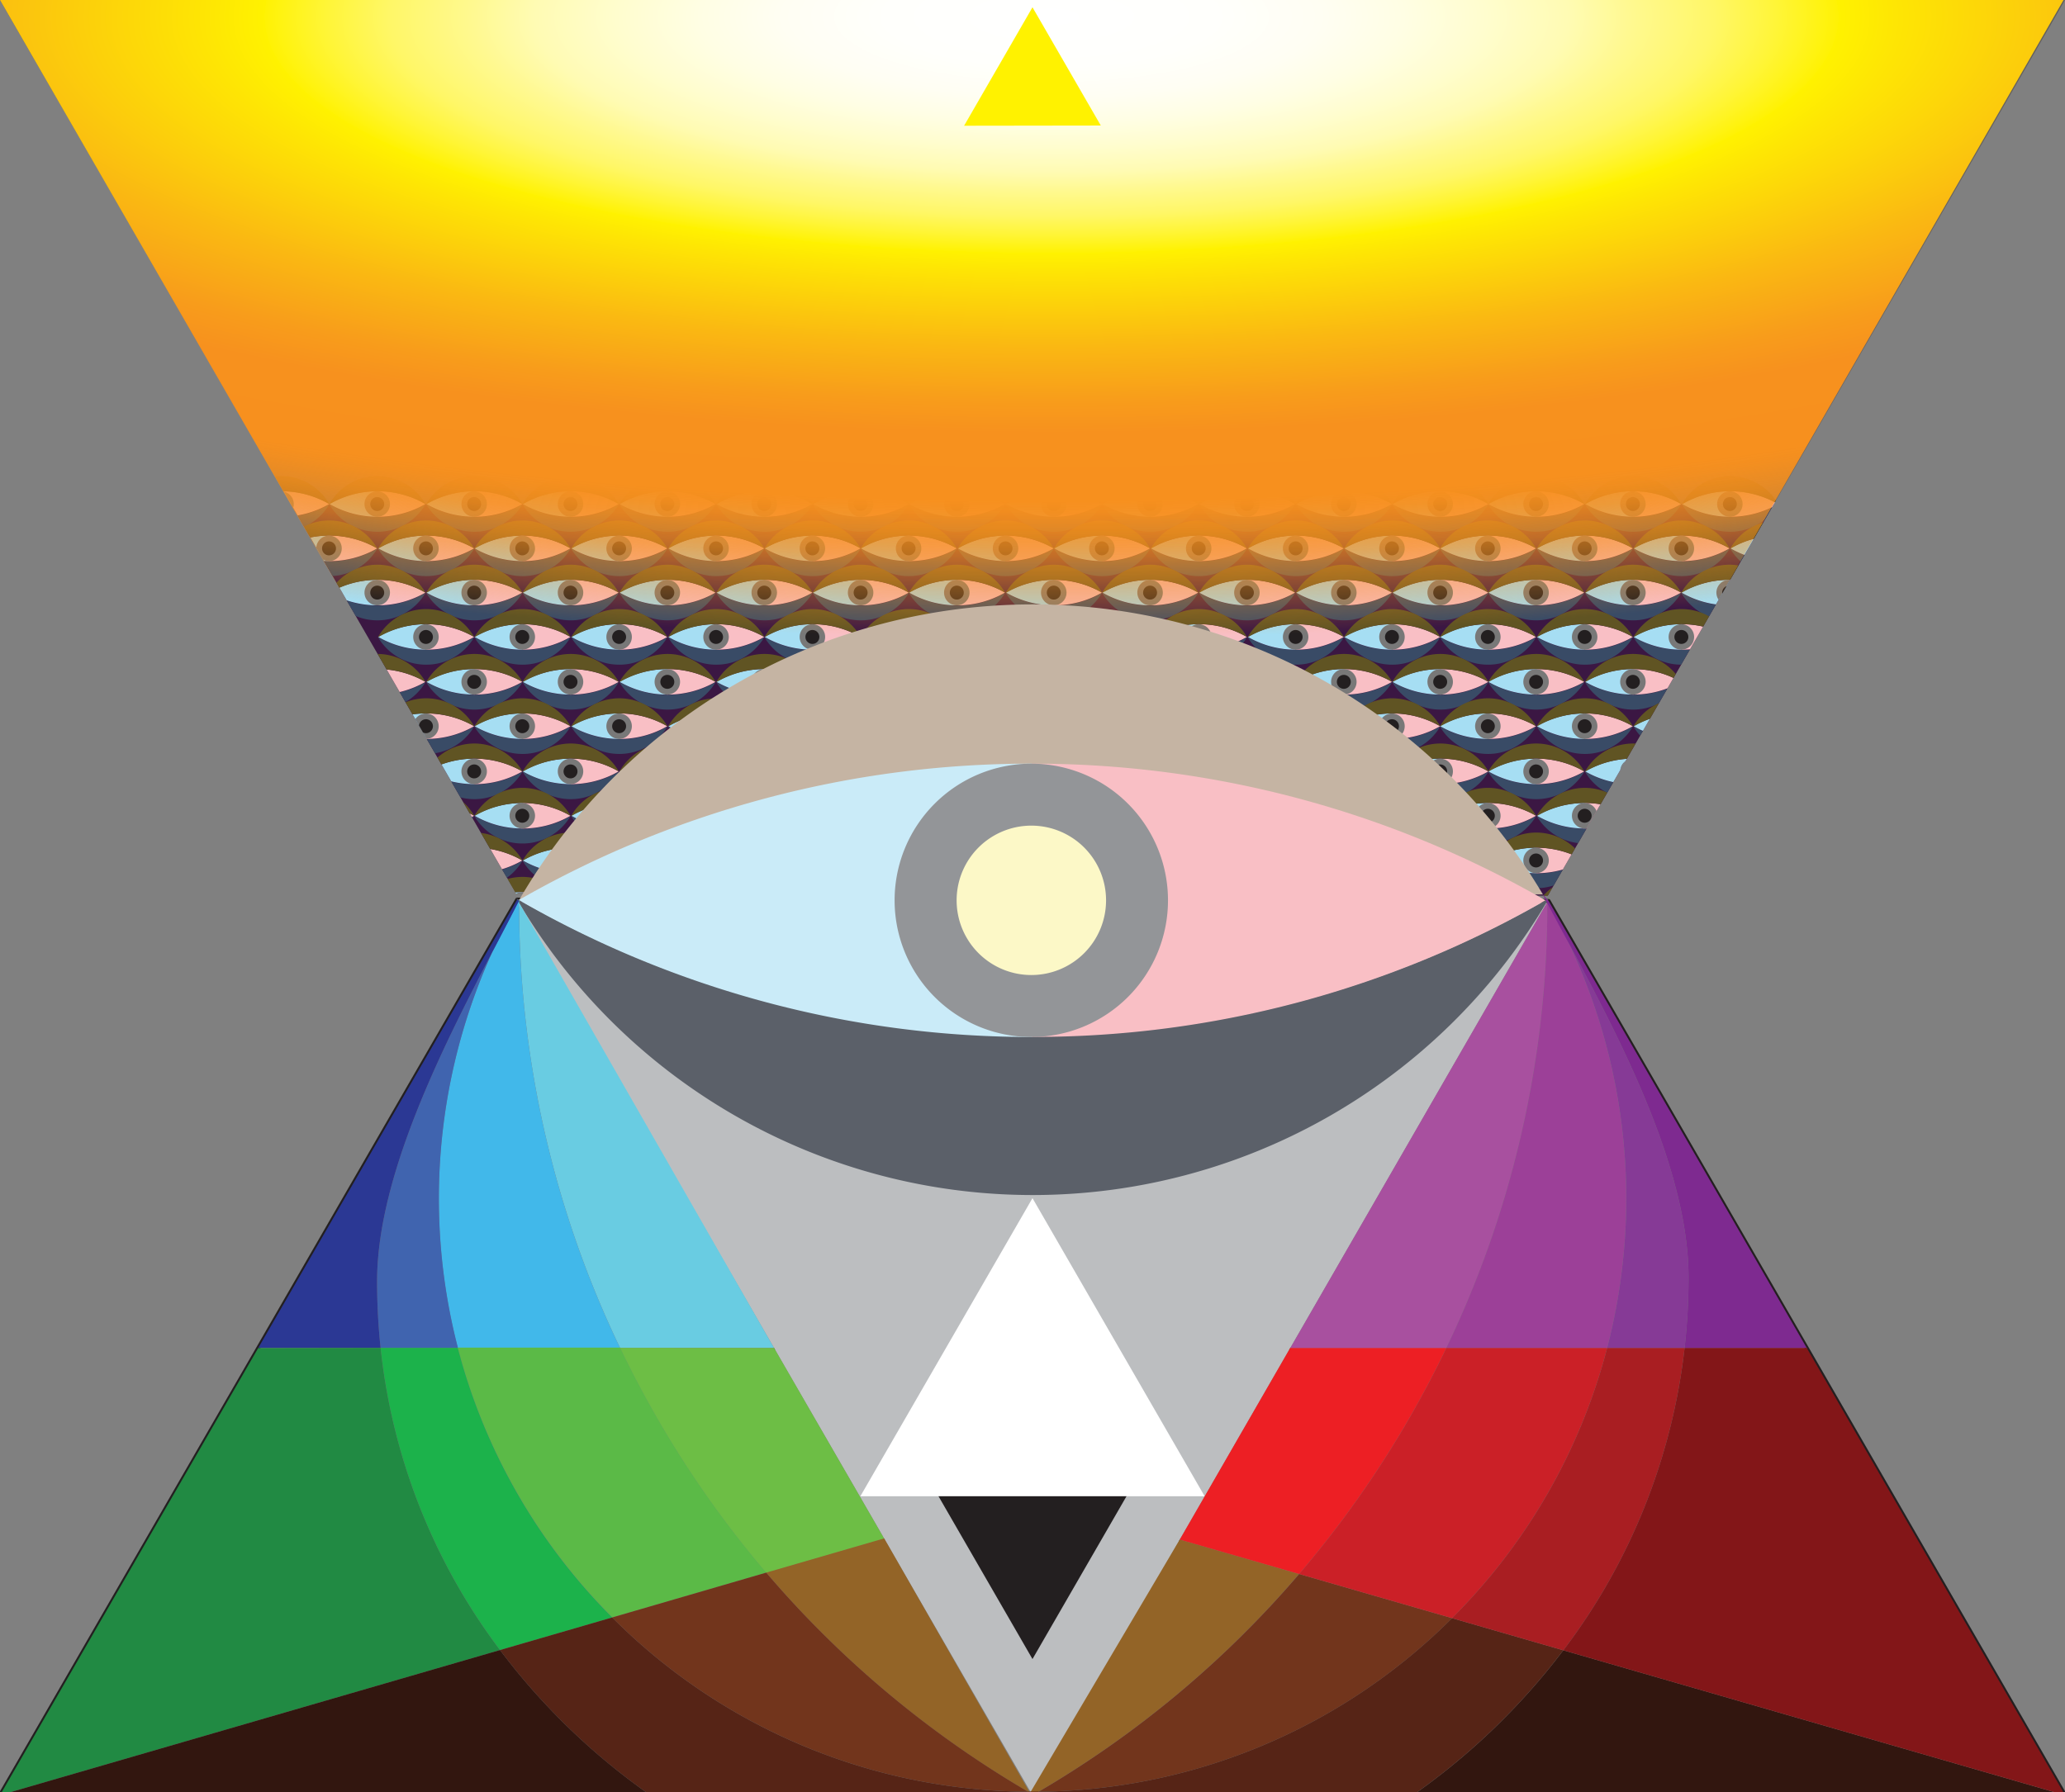 <svg xmlns="http://www.w3.org/2000/svg" xmlns:xlink="http://www.w3.org/1999/xlink" viewBox="0 0 525.11 455.87">
  <rect x="0" y="0" width="525.11" height="455.87" fill="#808080" stroke="none"/>
  <defs>
    <style>
      .cls-1, .cls-10, .cls-9 {
        fill: none;
      }

      .cls-2 {
        fill: #394b66;
      }

      .cls-3 {
        fill: #f9bfc5;
      }

      .cls-4 {
        fill: #a6def3;
      }

      .cls-5 {
        fill: #605423;
      }

      .cls-6 {
        fill: #787878;
      }

      .cls-7 {
        fill: #231f20;
      }

      .cls-8 {
        isolation: isolate;
      }

      .cls-9 {
        stroke: #231f20;
        stroke-linejoin: round;
      }

      .cls-10 {
        stroke: #020202;
        stroke-miterlimit: 10;
      }

      .cls-11 {
        fill: #bcbec0;
      }

      .cls-12 {
        fill: #5b6069;
      }

      .cls-13 {
        clip-path: url(#clip-path);
      }

      .cls-14 {
        opacity: 0.29;
        mix-blend-mode: overlay;
        fill: url(#radial-gradient);
      }

      .cls-15 {
        fill: #3b1743;
      }

      .cls-16 {
        fill: url(#radial-gradient-2);
      }

      .cls-17 {
        fill: #fff;
      }

      .cls-18 {
        fill: #fff200;
      }

      .cls-19 {
        fill: #69cce2;
      }

      .cls-20 {
        fill: #41b8ea;
      }

      .cls-21 {
        fill: #4064af;
      }

      .cls-22 {
        fill: #2b3894;
      }

      .cls-23 {
        fill: #c5b4a3;
      }

      .cls-24 {
        fill: #caebf8;
      }

      .cls-25 {
        fill: #939598;
      }

      .cls-26 {
        fill: #fcf8c7;
      }

      .cls-27 {
        fill: #6dbe45;
      }

      .cls-28 {
        fill: #5bba47;
      }

      .cls-29 {
        fill: #1cb24b;
      }

      .cls-30 {
        fill: #218a43;
      }

      .cls-31 {
        fill: #936427;
      }

      .cls-32 {
        fill: #72351c;
      }

      .cls-33 {
        fill: #562416;
      }

      .cls-34 {
        fill: #32160f;
      }

      .cls-35 {
        fill: #ed1f24;
      }

      .cls-36 {
        fill: #cb2027;
      }

      .cls-37 {
        fill: #a91e22;
      }

      .cls-38 {
        fill: #831618;
      }

      .cls-39 {
        fill: #a8509f;
      }

      .cls-40 {
        fill: #9c4098;
      }

      .cls-41 {
        fill: #863a96;
      }

      .cls-42 {
        fill: #7e2a90;
      }
    </style>
    <clipPath id="clip-path">
      <polygon class="cls-1" points="131.33 227.46 0 0 525.11 0 393.59 227.79 131.33 227.46"/>
    </clipPath>
    <radialGradient id="radial-gradient" cx="79.87" cy="387.56" r="131.84" gradientTransform="translate(104.52 -707.52) scale(2.14 2)" gradientUnits="userSpaceOnUse">
      <stop offset="0" stop-color="#d07728"/>
      <stop offset="0.54" stop-color="#623813"/>
      <stop offset="1" stop-color="#010101"/>
    </radialGradient>
    <radialGradient id="radial-gradient-2" cx="267.39" cy="5.1" r="526.56" gradientTransform="matrix(1, 0, 0, 0.3, 0.01, 2.75)" gradientUnits="userSpaceOnUse">
      <stop offset="0" stop-color="#fff"/>
      <stop offset="0.08" stop-color="#fffffc"/>
      <stop offset="0.13" stop-color="#fffef3"/>
      <stop offset="0.17" stop-color="#fffee4"/>
      <stop offset="0.21" stop-color="#fffdce"/>
      <stop offset="0.25" stop-color="#fffbb3"/>
      <stop offset="0.28" stop-color="#fff990"/>
      <stop offset="0.32" stop-color="#fff767"/>
      <stop offset="0.35" stop-color="#fff538"/>
      <stop offset="0.38" stop-color="#fff204"/>
      <stop offset="0.38" stop-color="#fff200"/>
      <stop offset="0.41" stop-color="#fee504"/>
      <stop offset="0.53" stop-color="#fab812"/>
      <stop offset="0.62" stop-color="#f89c1b"/>
      <stop offset="0.67" stop-color="#f7911e"/>
      <stop offset="0.78" stop-color="#f7901e"/>
      <stop offset="0.8" stop-color="#f7901e" stop-opacity="0.96"/>
      <stop offset="0.83" stop-color="#f7901e" stop-opacity="0.87"/>
      <stop offset="0.87" stop-color="#f7901e" stop-opacity="0.71"/>
      <stop offset="0.91" stop-color="#f7901e" stop-opacity="0.49"/>
      <stop offset="0.96" stop-color="#f7901e" stop-opacity="0.22"/>
      <stop offset="1" stop-color="#f7901e" stop-opacity="0"/>
    </radialGradient>
    <symbol id="New_Symbol" data-name="New Symbol" viewBox="0 0 17.01 9.83">
      <path class="cls-2" d="M0,4.94A16.92,16.92,0,0,0,8.51,7.22,17,17,0,0,0,17,5h0A9.82,9.82,0,0,1,8.51,9.83,9.82,9.82,0,0,1,0,4.93"/>
      <path class="cls-3" d="M8.51,7.18A16.86,16.86,0,0,0,17,4.93,16.93,16.93,0,0,0,8.5,2.68"/>
      <path class="cls-4" d="M8.5,2.68A16.89,16.89,0,0,0,.05,4.92,16.84,16.84,0,0,0,8.51,7.18"/>
      <path class="cls-5" d="M17,4.93A16.86,16.86,0,0,0,0,5H0a9.77,9.77,0,0,1,17-.09"/>
      <path class="cls-6" d="M6.24,4.93A2.25,2.25,0,1,1,8.49,7.18,2.25,2.25,0,0,1,6.24,4.93Z"/>
      <path class="cls-7" d="M7.26,4.93A1.23,1.23,0,1,1,8.49,6.16,1.23,1.23,0,0,1,7.26,4.93Z"/>
    </symbol>
  </defs>
  <title>saccidananda</title>
  <g class="cls-8">
    <g id="cit">
      <line class="cls-9" x1="196.81" y1="342.83" x2="328.13" y2="342.83"/>
      <line class="cls-10" x1="261.89" y1="380.57" x2="300.03" y2="391.59"/>
      <polygon class="cls-11" points="393.71 229.04 328.13 342.82 304.47 383.88 262.55 456.62 220.56 383.93 196.81 342.82 131.22 229.32 393.71 229.04"/>
      <polygon class="cls-9" points="393.78 229.15 525.11 456.61 0 456.61 131.52 228.81 393.78 229.15"/>
      <path class="cls-12" d="M131.1,228.38a261.81,261.81,0,0,0,131.5,35.18,261.71,261.71,0,0,0,131.26-35.05l0,0a151.92,151.92,0,0,1-262.72-.31"/>
      <g class="cls-13">
        <rect class="cls-14" x="-1.31" y="-215.67" width="550.33" height="528.79"/>
        <polyline class="cls-15" points="131.94 228.17 393.59 227.79 452.04 128.18 71.51 128.18"/>
        <g>
          <use width="17.01" height="9.83" transform="translate(108.35 121.1) scale(1.44)" xlink:href="#New_Symbol"/>
          <use width="17.01" height="9.83" transform="translate(83.7 121.1) scale(1.44)" xlink:href="#New_Symbol"/>
          <use width="17.01" height="9.83" transform="translate(59.24 121.1) scale(1.44)" xlink:href="#New_Symbol"/>
          <use width="17.01" height="9.83" transform="translate(132.85 121.1) scale(1.44)" xlink:href="#New_Symbol"/>
          <use width="17.01" height="9.83" transform="translate(182.12 121.1) scale(1.44)" xlink:href="#New_Symbol"/>
          <use width="17.01" height="9.83" transform="translate(157.47 121.1) scale(1.44)" xlink:href="#New_Symbol"/>
          <use width="17.01" height="9.83" transform="translate(206.62 121.1) scale(1.44)" xlink:href="#New_Symbol"/>
          <use width="17.01" height="9.83" transform="translate(255.74 121.1) scale(1.44)" xlink:href="#New_Symbol"/>
          <use width="17.01" height="9.83" transform="translate(231.08 121.1) scale(1.44)" xlink:href="#New_Symbol"/>
          <use width="17.01" height="9.83" transform="translate(280.23 121.1) scale(1.44)" xlink:href="#New_Symbol"/>
          <use width="17.01" height="9.83" transform="translate(329.5 121.1) scale(1.44)" xlink:href="#New_Symbol"/>
          <use width="17.01" height="9.83" transform="translate(304.85 121.1) scale(1.44)" xlink:href="#New_Symbol"/>
          <use width="17.01" height="9.83" transform="translate(354 121.1) scale(1.44)" xlink:href="#New_Symbol"/>
          <use width="17.01" height="9.83" transform="translate(378.38 121.1) scale(1.44)" xlink:href="#New_Symbol"/>
          <use width="17.01" height="9.83" transform="translate(427.66 121.1) scale(1.44)" xlink:href="#New_Symbol"/>
          <use width="17.01" height="9.83" transform="translate(403.01 121.1) scale(1.44)" xlink:href="#New_Symbol"/>
          <use width="17.01" height="9.83" transform="translate(96.09 132.38) scale(1.44)" xlink:href="#New_Symbol"/>
          <use width="17.01" height="9.83" transform="translate(71.44 132.38) scale(1.44)" xlink:href="#New_Symbol"/>
          <use width="17.01" height="9.83" transform="translate(120.59 132.38) scale(1.44)" xlink:href="#New_Symbol"/>
          <use width="17.01" height="9.83" transform="translate(169.86 132.38) scale(1.44)" xlink:href="#New_Symbol"/>
          <use width="17.01" height="9.83" transform="translate(145.21 132.38) scale(1.44)" xlink:href="#New_Symbol"/>
          <use width="17.01" height="9.83" transform="translate(194.36 132.38) scale(1.44)" xlink:href="#New_Symbol"/>
          <use width="17.01" height="9.83" transform="translate(243.47 132.38) scale(1.44)" xlink:href="#New_Symbol"/>
          <use width="17.01" height="9.83" transform="translate(218.82 132.38) scale(1.44)" xlink:href="#New_Symbol"/>
          <use width="17.01" height="9.83" transform="translate(267.97 132.38) scale(1.44)" xlink:href="#New_Symbol"/>
          <use width="17.01" height="9.83" transform="translate(317.24 132.38) scale(1.44)" xlink:href="#New_Symbol"/>
          <use width="17.01" height="9.83" transform="translate(292.59 132.38) scale(1.44)" xlink:href="#New_Symbol"/>
          <use width="17.01" height="9.83" transform="translate(341.74 132.38) scale(1.44)" xlink:href="#New_Symbol"/>
          <use width="17.01" height="9.83" transform="translate(366.12 132.38) scale(1.44)" xlink:href="#New_Symbol"/>
          <use width="17.01" height="9.83" transform="translate(390.74 132.38) scale(1.44)" xlink:href="#New_Symbol"/>
          <use width="17.01" height="9.83" transform="translate(415.33 132.38) scale(1.44)" xlink:href="#New_Symbol"/>
          <use width="17.01" height="9.83" transform="translate(108.35 143.63) scale(1.44)" xlink:href="#New_Symbol"/>
          <use width="17.01" height="9.83" transform="translate(83.7 143.63) scale(1.44)" xlink:href="#New_Symbol"/>
          <use width="17.01" height="9.83" transform="translate(132.85 143.63) scale(1.44)" xlink:href="#New_Symbol"/>
          <use width="17.01" height="9.83" transform="translate(182.12 143.63) scale(1.44)" xlink:href="#New_Symbol"/>
          <use width="17.01" height="9.83" transform="translate(157.47 143.63) scale(1.44)" xlink:href="#New_Symbol"/>
          <use width="17.01" height="9.83" transform="translate(206.62 143.63) scale(1.44)" xlink:href="#New_Symbol"/>
          <use width="17.01" height="9.83" transform="translate(255.74 143.63) scale(1.44)" xlink:href="#New_Symbol"/>
          <use width="17.01" height="9.83" transform="translate(231.08 143.63) scale(1.44)" xlink:href="#New_Symbol"/>
          <use width="17.01" height="9.83" transform="translate(280.23 143.63) scale(1.44)" xlink:href="#New_Symbol"/>
          <use width="17.01" height="9.83" transform="translate(329.5 143.63) scale(1.44)" xlink:href="#New_Symbol"/>
          <use width="17.01" height="9.83" transform="translate(304.85 143.63) scale(1.44)" xlink:href="#New_Symbol"/>
          <use width="17.01" height="9.83" transform="translate(354 143.63) scale(1.44)" xlink:href="#New_Symbol"/>
          <use width="17.01" height="9.83" transform="translate(378.38 143.63) scale(1.44)" xlink:href="#New_Symbol"/>
          <use width="17.01" height="9.83" transform="translate(403.01 143.63) scale(1.44)" xlink:href="#New_Symbol"/>
          <use width="17.01" height="9.83" transform="translate(427.48 143.63) scale(1.44)" xlink:href="#New_Symbol"/>
          <use width="17.01" height="9.83" transform="translate(96.09 154.91) scale(1.44)" xlink:href="#New_Symbol"/>
          <use width="17.01" height="9.83" transform="translate(120.59 154.91) scale(1.44)" xlink:href="#New_Symbol"/>
          <use width="17.01" height="9.83" transform="translate(169.86 154.91) scale(1.44)" xlink:href="#New_Symbol"/>
          <use width="17.01" height="9.83" transform="translate(145.21 154.91) scale(1.44)" xlink:href="#New_Symbol"/>
          <use width="17.01" height="9.83" transform="translate(194.36 154.91) scale(1.44)" xlink:href="#New_Symbol"/>
          <use width="17.01" height="9.83" transform="translate(243.47 154.91) scale(1.44)" xlink:href="#New_Symbol"/>
          <use width="17.01" height="9.83" transform="translate(218.82 154.91) scale(1.44)" xlink:href="#New_Symbol"/>
          <use width="17.01" height="9.83" transform="translate(267.97 154.91) scale(1.44)" xlink:href="#New_Symbol"/>
          <use width="17.01" height="9.83" transform="translate(317.24 154.91) scale(1.44)" xlink:href="#New_Symbol"/>
          <use width="17.01" height="9.83" transform="translate(292.59 154.91) scale(1.44)" xlink:href="#New_Symbol"/>
          <use width="17.01" height="9.83" transform="translate(341.74 154.91) scale(1.44)" xlink:href="#New_Symbol"/>
          <use width="17.01" height="9.83" transform="translate(366.12 154.91) scale(1.44)" xlink:href="#New_Symbol"/>
          <use width="17.01" height="9.83" transform="translate(390.74 154.91) scale(1.44)" xlink:href="#New_Symbol"/>
          <use width="17.01" height="9.83" transform="translate(415.33 154.91) scale(1.44)" xlink:href="#New_Symbol"/>
          <use width="17.01" height="9.83" transform="translate(108.35 166.33) scale(1.44)" xlink:href="#New_Symbol"/>
          <use width="17.01" height="9.83" transform="translate(83.7 166.33) scale(1.44)" xlink:href="#New_Symbol"/>
          <use width="17.01" height="9.83" transform="translate(132.85 166.33) scale(1.44)" xlink:href="#New_Symbol"/>
          <use width="17.01" height="9.83" transform="translate(182.12 166.33) scale(1.44)" xlink:href="#New_Symbol"/>
          <use width="17.01" height="9.83" transform="translate(157.47 166.33) scale(1.44)" xlink:href="#New_Symbol"/>
          <use width="17.01" height="9.83" transform="translate(206.62 166.33) scale(1.44)" xlink:href="#New_Symbol"/>
          <use width="17.01" height="9.83" transform="translate(255.74 166.33) scale(1.44)" xlink:href="#New_Symbol"/>
          <use width="17.01" height="9.83" transform="translate(231.08 166.33) scale(1.44)" xlink:href="#New_Symbol"/>
          <use width="17.01" height="9.83" transform="translate(280.23 166.33) scale(1.44)" xlink:href="#New_Symbol"/>
          <use width="17.01" height="9.83" transform="translate(329.5 166.33) scale(1.44)" xlink:href="#New_Symbol"/>
          <use width="17.01" height="9.83" transform="translate(304.85 166.33) scale(1.44)" xlink:href="#New_Symbol"/>
          <use width="17.01" height="9.83" transform="translate(354 166.33) scale(1.44)" xlink:href="#New_Symbol"/>
          <use width="17.01" height="9.83" transform="translate(378.38 166.33) scale(1.44)" xlink:href="#New_Symbol"/>
          <use width="17.01" height="9.83" transform="translate(403.01 166.33) scale(1.44)" xlink:href="#New_Symbol"/>
          <use width="17.01" height="9.83" transform="translate(96.09 177.61) scale(1.44)" xlink:href="#New_Symbol"/>
          <use width="17.01" height="9.83" transform="translate(120.59 177.61) scale(1.44)" xlink:href="#New_Symbol"/>
          <use width="17.01" height="9.83" transform="translate(169.86 177.61) scale(1.44)" xlink:href="#New_Symbol"/>
          <use width="17.01" height="9.83" transform="translate(145.21 177.61) scale(1.44)" xlink:href="#New_Symbol"/>
          <use width="17.01" height="9.83" transform="translate(194.36 177.61) scale(1.44)" xlink:href="#New_Symbol"/>
          <use width="17.01" height="9.83" transform="translate(243.47 177.61) scale(1.44)" xlink:href="#New_Symbol"/>
          <use width="17.01" height="9.83" transform="translate(218.82 177.61) scale(1.44)" xlink:href="#New_Symbol"/>
          <use width="17.01" height="9.83" transform="translate(267.97 177.61) scale(1.44)" xlink:href="#New_Symbol"/>
          <use width="17.01" height="9.83" transform="translate(317.24 177.61) scale(1.44)" xlink:href="#New_Symbol"/>
          <use width="17.01" height="9.83" transform="translate(292.59 177.61) scale(1.44)" xlink:href="#New_Symbol"/>
          <use width="17.01" height="9.83" transform="translate(341.74 177.61) scale(1.44)" xlink:href="#New_Symbol"/>
          <use width="17.01" height="9.83" transform="translate(366.12 177.61) scale(1.44)" xlink:href="#New_Symbol"/>
          <use width="17.01" height="9.83" transform="translate(390.74 177.61) scale(1.44)" xlink:href="#New_Symbol"/>
          <use width="17.01" height="9.83" transform="translate(415.33 177.61) scale(1.44)" xlink:href="#New_Symbol"/>
          <use width="17.01" height="9.83" transform="translate(108.35 189.11) scale(1.44)" xlink:href="#New_Symbol"/>
          <use width="17.01" height="9.83" transform="translate(83.7 189.11) scale(1.44)" xlink:href="#New_Symbol"/>
          <use width="17.01" height="9.83" transform="translate(132.85 189.11) scale(1.44)" xlink:href="#New_Symbol"/>
          <use width="17.01" height="9.83" transform="translate(182.12 189.11) scale(1.44)" xlink:href="#New_Symbol"/>
          <use width="17.01" height="9.83" transform="translate(157.47 189.11) scale(1.44)" xlink:href="#New_Symbol"/>
          <use width="17.01" height="9.83" transform="translate(206.62 189.11) scale(1.44)" xlink:href="#New_Symbol"/>
          <use width="17.01" height="9.83" transform="translate(255.74 189.11) scale(1.44)" xlink:href="#New_Symbol"/>
          <use width="17.01" height="9.83" transform="translate(231.08 189.11) scale(1.44)" xlink:href="#New_Symbol"/>
          <use width="17.01" height="9.83" transform="translate(280.23 189.11) scale(1.44)" xlink:href="#New_Symbol"/>
          <use width="17.01" height="9.83" transform="translate(329.5 189.11) scale(1.44)" xlink:href="#New_Symbol"/>
          <use width="17.01" height="9.83" transform="translate(304.85 189.11) scale(1.44)" xlink:href="#New_Symbol"/>
          <use width="17.01" height="9.83" transform="translate(354 189.11) scale(1.44)" xlink:href="#New_Symbol"/>
          <use width="17.01" height="9.83" transform="translate(378.38 189.11) scale(1.44)" xlink:href="#New_Symbol"/>
          <use width="17.01" height="9.83" transform="translate(403.01 189.11) scale(1.44)" xlink:href="#New_Symbol"/>
          <use width="17.01" height="9.83" transform="translate(96.09 200.39) scale(1.44)" xlink:href="#New_Symbol"/>
          <use width="17.01" height="9.83" transform="translate(120.59 200.39) scale(1.44)" xlink:href="#New_Symbol"/>
          <use width="17.01" height="9.83" transform="translate(169.86 200.39) scale(1.44)" xlink:href="#New_Symbol"/>
          <use width="17.01" height="9.83" transform="translate(145.21 200.39) scale(1.44)" xlink:href="#New_Symbol"/>
          <use width="17.01" height="9.83" transform="translate(194.36 200.39) scale(1.44)" xlink:href="#New_Symbol"/>
          <use width="17.01" height="9.83" transform="translate(243.47 200.39) scale(1.44)" xlink:href="#New_Symbol"/>
          <use width="17.01" height="9.83" transform="translate(218.82 200.39) scale(1.44)" xlink:href="#New_Symbol"/>
          <use width="17.01" height="9.83" transform="translate(267.97 200.39) scale(1.44)" xlink:href="#New_Symbol"/>
          <use width="17.01" height="9.83" transform="translate(317.24 200.39) scale(1.44)" xlink:href="#New_Symbol"/>
          <use width="17.01" height="9.83" transform="translate(292.59 200.39) scale(1.44)" xlink:href="#New_Symbol"/>
          <use width="17.01" height="9.83" transform="translate(341.74 200.39) scale(1.44)" xlink:href="#New_Symbol"/>
          <use width="17.01" height="9.83" transform="translate(366.12 200.39) scale(1.44)" xlink:href="#New_Symbol"/>
          <use width="17.01" height="9.83" transform="translate(390.74 200.39) scale(1.44)" xlink:href="#New_Symbol"/>
          <use width="17.01" height="9.83" transform="translate(415.33 200.39) scale(1.44)" xlink:href="#New_Symbol"/>
          <use width="17.01" height="9.83" transform="translate(108.35 211.76) scale(1.44)" xlink:href="#New_Symbol"/>
          <use width="17.01" height="9.83" transform="translate(83.7 211.76) scale(1.44)" xlink:href="#New_Symbol"/>
          <use width="17.01" height="9.83" transform="translate(132.85 211.76) scale(1.44)" xlink:href="#New_Symbol"/>
          <use width="17.01" height="9.83" transform="translate(182.12 211.76) scale(1.44)" xlink:href="#New_Symbol"/>
          <use width="17.01" height="9.83" transform="translate(157.47 211.76) scale(1.44)" xlink:href="#New_Symbol"/>
          <use width="17.01" height="9.83" transform="translate(206.62 211.76) scale(1.44)" xlink:href="#New_Symbol"/>
          <use width="17.01" height="9.83" transform="translate(255.74 211.76) scale(1.44)" xlink:href="#New_Symbol"/>
          <use width="17.01" height="9.83" transform="translate(231.08 211.76) scale(1.44)" xlink:href="#New_Symbol"/>
          <use width="17.01" height="9.83" transform="translate(280.23 211.76) scale(1.44)" xlink:href="#New_Symbol"/>
          <use width="17.01" height="9.83" transform="translate(329.5 211.76) scale(1.44)" xlink:href="#New_Symbol"/>
          <use width="17.01" height="9.83" transform="translate(304.85 211.76) scale(1.44)" xlink:href="#New_Symbol"/>
          <use width="17.01" height="9.83" transform="translate(354 211.76) scale(1.44)" xlink:href="#New_Symbol"/>
          <use width="17.01" height="9.83" transform="translate(378.38 211.76) scale(1.44)" xlink:href="#New_Symbol"/>
          <use width="17.01" height="9.83" transform="translate(403.01 211.76) scale(1.44)" xlink:href="#New_Symbol"/>
          <use width="17.01" height="9.83" transform="translate(96.09 223.04) scale(1.44)" xlink:href="#New_Symbol"/>
          <use width="17.01" height="9.83" transform="translate(120.59 223.04) scale(1.44)" xlink:href="#New_Symbol"/>
          <use width="17.01" height="9.83" transform="translate(169.86 223.04) scale(1.44)" xlink:href="#New_Symbol"/>
          <use width="17.01" height="9.83" transform="translate(145.21 223.04) scale(1.44)" xlink:href="#New_Symbol"/>
          <use width="17.01" height="9.83" transform="translate(194.36 223.04) scale(1.44)" xlink:href="#New_Symbol"/>
          <use width="17.01" height="9.83" transform="translate(243.47 223.04) scale(1.44)" xlink:href="#New_Symbol"/>
          <use width="17.01" height="9.83" transform="translate(218.82 223.04) scale(1.44)" xlink:href="#New_Symbol"/>
          <use width="17.01" height="9.83" transform="translate(267.97 223.04) scale(1.44)" xlink:href="#New_Symbol"/>
          <use width="17.01" height="9.83" transform="translate(317.24 223.04) scale(1.44)" xlink:href="#New_Symbol"/>
          <use width="17.01" height="9.83" transform="translate(292.59 223.04) scale(1.44)" xlink:href="#New_Symbol"/>
          <use width="17.01" height="9.83" transform="translate(341.74 223.04) scale(1.44)" xlink:href="#New_Symbol"/>
          <use width="17.01" height="9.83" transform="translate(366.12 223.04) scale(1.44)" xlink:href="#New_Symbol"/>
          <use width="17.01" height="9.83" transform="translate(390.74 223.04) scale(1.44)" xlink:href="#New_Symbol"/>
          <use width="17.01" height="9.83" transform="translate(415.33 223.04) scale(1.44)" xlink:href="#New_Symbol"/>
          <use width="17.01" height="9.83" transform="translate(439.95 132.38) scale(1.44)" xlink:href="#New_Symbol"/>
        </g>
      </g>
      <polygon class="cls-16" points="0 0 524.86 -0.2 429.48 165.52 93.34 161.99 0 0"/>
      <polygon class="cls-1" points="131.33 227.46 0 0 525.11 0 393.59 227.79 131.33 227.46"/>
      <polygon class="cls-17" points="218.78 380.57 262.55 304.75 306.33 380.57 218.78 380.57"/>
      <polygon class="cls-7" points="286.46 380.57 262.55 421.98 238.65 380.57 286.46 380.57"/>
      <line class="cls-1" x1="196.81" y1="342.82" x2="132" y2="229.61"/>
      <polygon class="cls-18" points="245.16 31.98 262.55 1.85 279.92 31.93 245.16 31.98"/>
      <g>
        <path class="cls-19" d="M196.81,342.82,132,229.61a260.24,260.24,0,0,0,25.67,113.22h39.14"/>
        <path class="cls-20" d="M132,229.61a260.24,260.24,0,0,0,25.67,113.22H116.41A151.5,151.5,0,0,1,132,228.93"/>
        <path class="cls-21" d="M132,228.93a151.5,151.5,0,0,0-15.55,113.9H96.78a159.39,159.39,0,0,1-.89-16.92c0-31.53,23.1-71.35,36.07-96.78"/>
        <path class="cls-22" d="M131.52,228.81,65.66,342.88l-.09-.05H96.78a159.39,159.39,0,0,1-.89-16.92c0-31.53,23.1-71.35,36.07-96.78"/>
      </g>
      <path class="cls-23" d="M132,228.93a151,151,0,0,1,260.35-1.43"/>
      <path class="cls-24" d="M262.38,194.24a261.13,261.13,0,0,0-130.44,34.68,260.71,260.71,0,0,0,130.61,34.84"/>
      <path class="cls-3" d="M262.38,263.76V194.24A261.16,261.16,0,0,1,393,229a260.68,260.68,0,0,1-130.44,34.74"/>
      <path class="cls-25" d="M227.49,229a34.76,34.76,0,1,1,34.76,34.76A34.76,34.76,0,0,1,227.49,229Z"/>
      <path class="cls-26" d="M243.26,229a19,19,0,1,1,19,19A19,19,0,0,1,243.26,229Z"/>
      <g>
        <path class="cls-27" d="M157.67,342.83q4.17,8.71,9.05,17.23a263.5,263.5,0,0,0,28.12,40l30-8.71-28-48.49Z"/>
        <path class="cls-28" d="M155.69,411.4,194.84,400a263.5,263.5,0,0,1-28.12-40q-4.87-8.52-9.05-17.23H116.41a150.79,150.79,0,0,0,39.37,68.67"/>
        <path class="cls-29" d="M155.78,411.5a150.79,150.79,0,0,1-39.37-68.67H96.78a154.84,154.84,0,0,0,30.37,76.86h0l28.54-8.29"/>
        <path class="cls-30" d="M127.15,419.69,0,456.61,65.66,342.88l31.12-.05a154.84,154.84,0,0,0,30.37,76.86"/>
      </g>
      <g>
        <g>
          <path class="cls-31" d="M194.84,400l30-8.71,37.07,64.73A260.29,260.29,0,0,1,194.84,400Z"/>
          <path class="cls-31" d="M261.91,456.05,300,391.59l30.33,8.76h0a260.07,260.07,0,0,1-66.8,55.7"/>
        </g>
        <g>
          <path class="cls-32" d="M262.55,455.73A150.49,150.49,0,0,1,155.78,411.5l-.09-.1L194.84,400a260.29,260.29,0,0,0,67.07,56"/>
          <path class="cls-32" d="M263.56,456.05a260.07,260.07,0,0,0,66.8-55.7h0l38.89,11.23h0a150.49,150.49,0,0,1-106.69,44.15"/>
        </g>
        <g>
          <path class="cls-33" d="M262.55,456.61H165.38a168.86,168.86,0,0,1-38.23-36.92h0l28.54-8.29.09.1a150.49,150.49,0,0,0,106.77,44.23"/>
          <path class="cls-33" d="M262.55,455.73a150.49,150.49,0,0,0,106.69-44.15h0l28.28,8.17h0a170.8,170.8,0,0,1-38.25,36.86H262.55"/>
        </g>
        <g>
          <path class="cls-34" d="M165.38,456.61a168.86,168.86,0,0,1-38.23-36.92L0,456.61H165.38"/>
          <path class="cls-34" d="M397.54,419.75a170.8,170.8,0,0,1-38.25,36.86H525.11L397.53,419.75"/>
        </g>
      </g>
      <g>
        <path class="cls-35" d="M330.36,400.35,300,391.59l28.1-48.76H367.8q-4.17,8.71-9.05,17.23a263.14,263.14,0,0,1-28.39,40.29"/>
        <path class="cls-36" d="M369.24,411.58a150.69,150.69,0,0,0,39.45-68.75H367.8q-4.17,8.71-9.05,17.23a263.14,263.14,0,0,1-28.39,40.29h0l38.89,11.23"/>
        <path class="cls-37" d="M397.54,419.75a156.22,156.22,0,0,0,30.84-76.92H408.69a150.69,150.69,0,0,1-39.45,68.75h0l28.28,8.17"/>
        <path class="cls-38" d="M459.64,342.83H428.38a156.22,156.22,0,0,1-30.84,76.92h0l127.58,36.86L459.48,342.93"/>
      </g>
      <g>
        <path class="cls-39" d="M393.71,229,328.13,342.83H367.8a260.1,260.1,0,0,0,25.67-113.22"/>
        <path class="cls-40" d="M393.47,229.61A260.1,260.1,0,0,1,367.8,342.83h40.89A151.4,151.4,0,0,0,392.31,227.5"/>
        <path class="cls-41" d="M428.38,342.83a159.1,159.1,0,0,0,1-17.88c0-32.21-23.59-71.66-37.07-97.45a151.4,151.4,0,0,1,16.38,115.33Z"/>
        <path class="cls-42" d="M393.78,229.15l65.7,113.78.16-.1H428.38a159.1,159.1,0,0,0,1-17.88c0-32.21-23.59-71.66-37.07-97.45"/>
      </g>
    </g>
  </g>
</svg>
